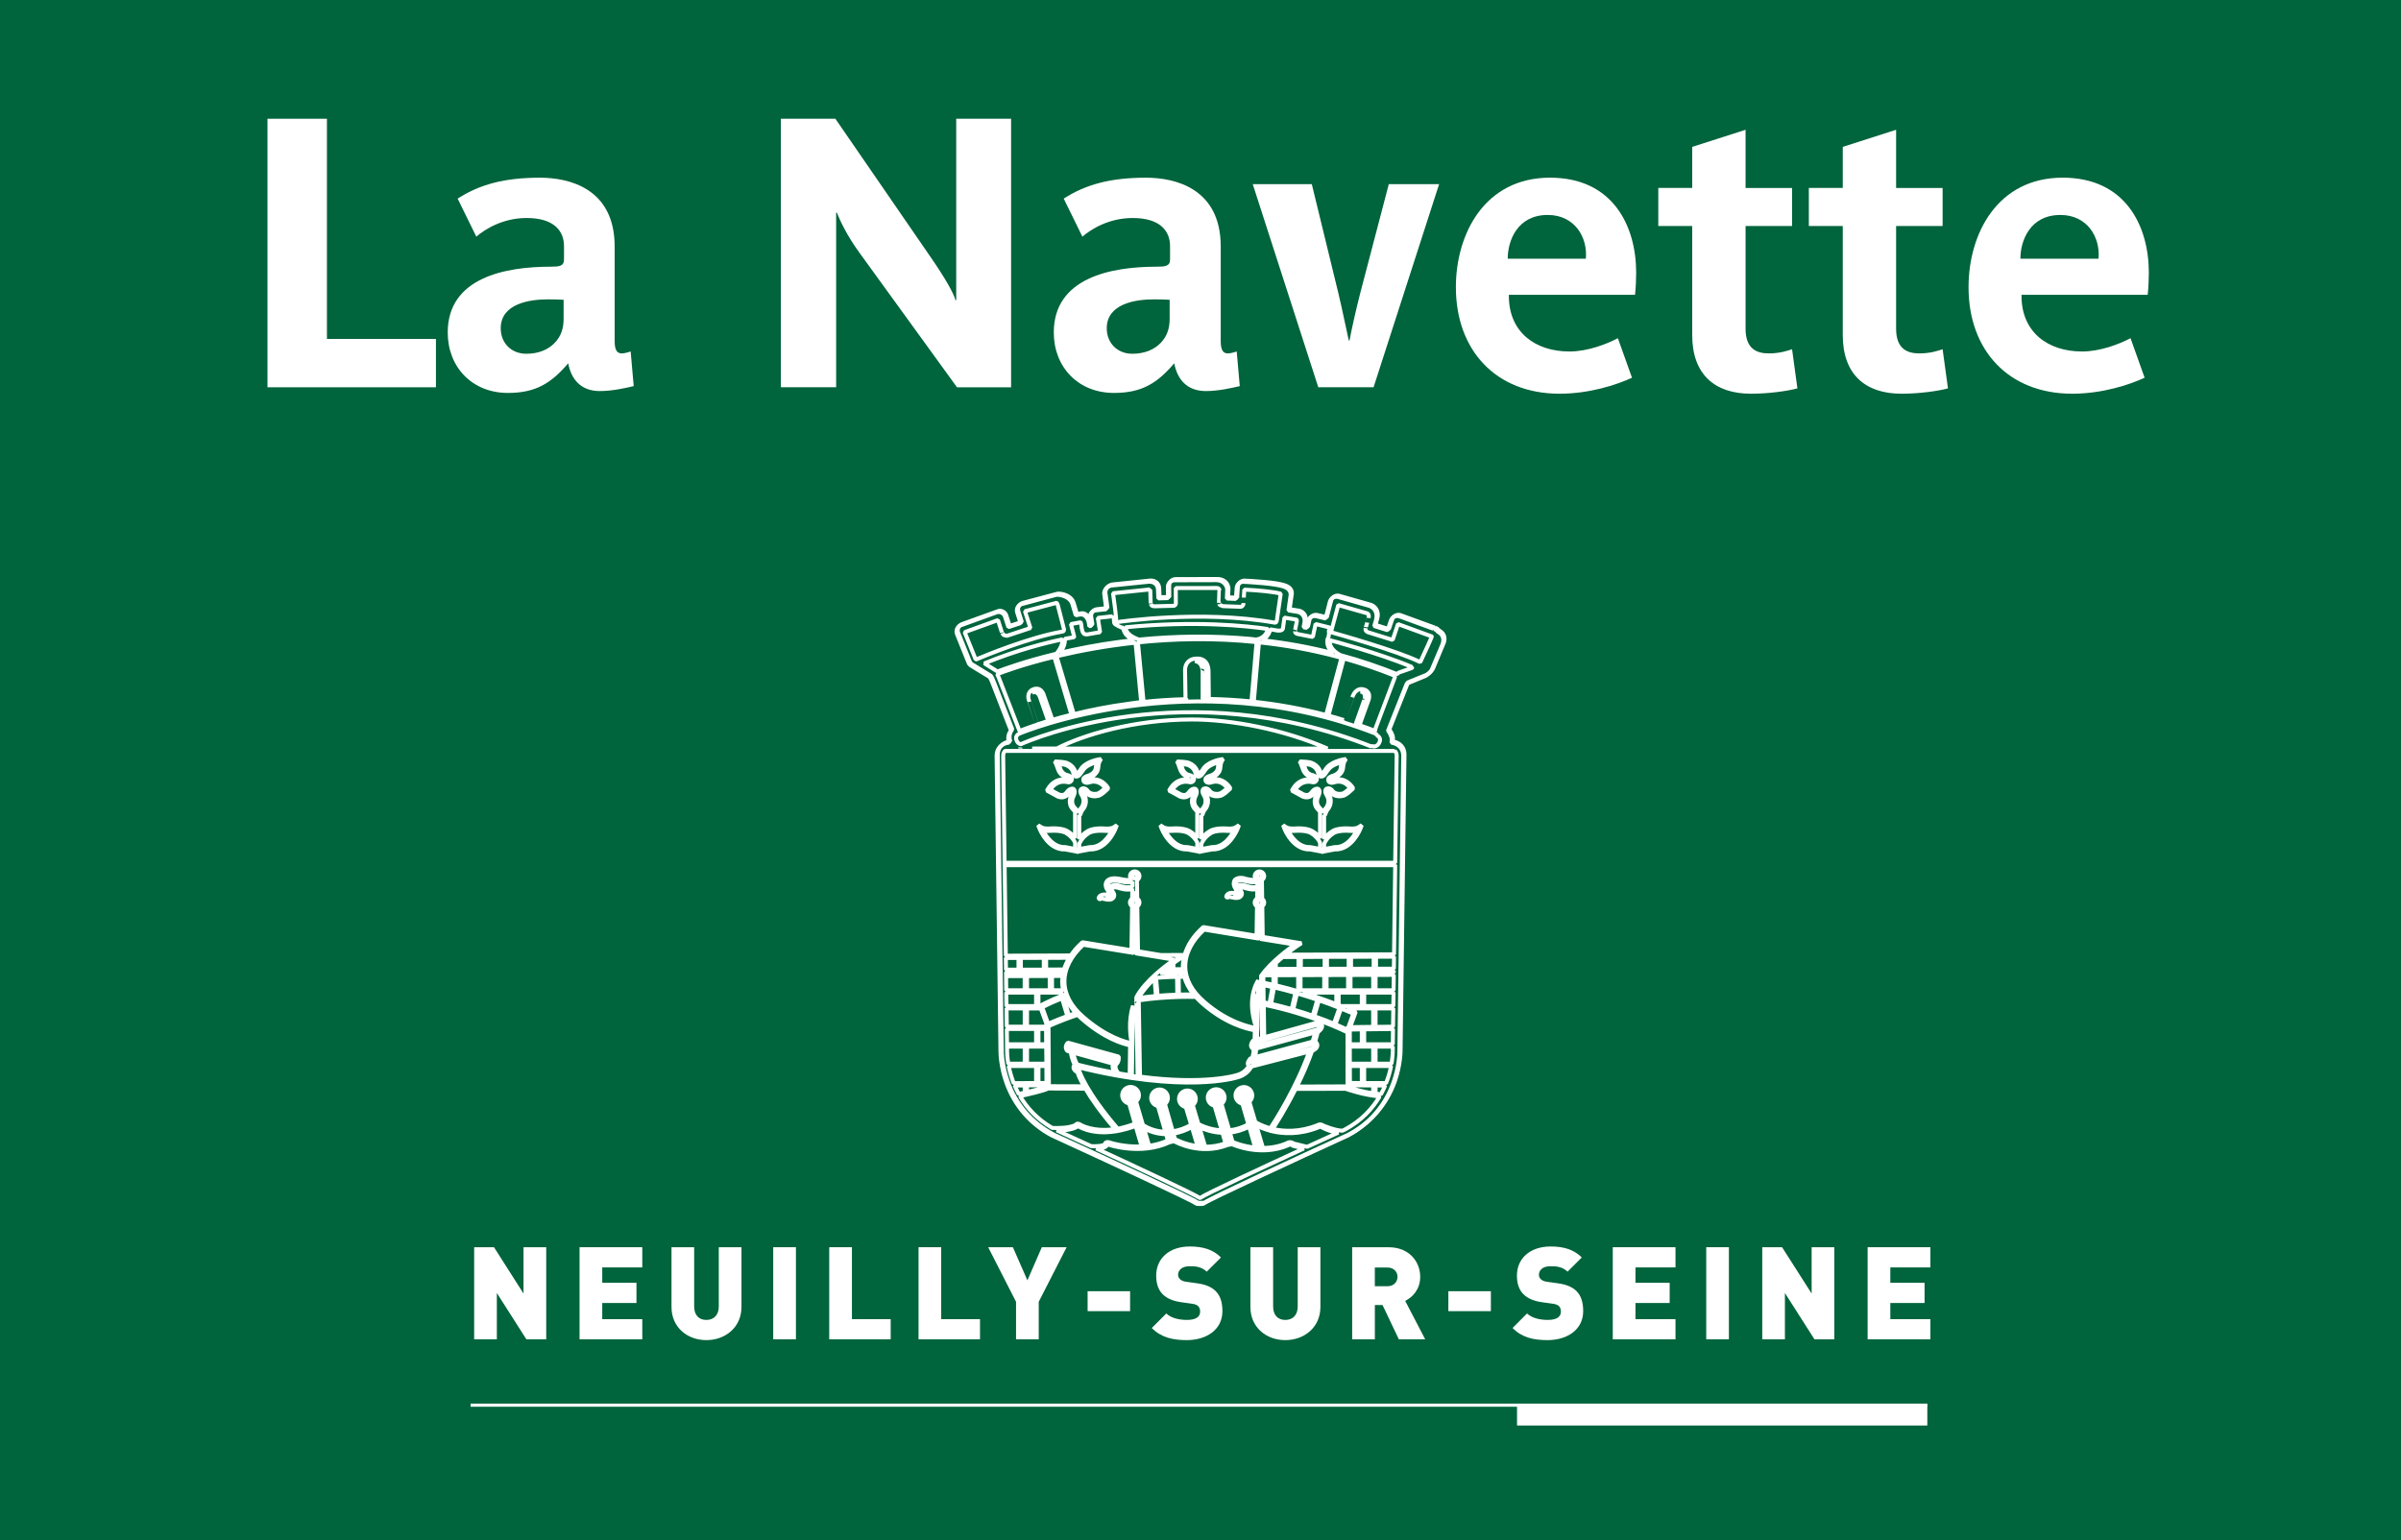 <?xml version="1.0" encoding="iso-8859-1"?>
<!-- Generator: Adobe Illustrator 14.0.0, SVG Export Plug-In . SVG Version: 6.00 Build 43363)  -->
<!DOCTYPE svg PUBLIC "-//W3C//DTD SVG 1.1//EN" "http://www.w3.org/Graphics/SVG/1.1/DTD/svg11.dtd">
<svg version="1.1" id="Calque_1" xmlns="http://www.w3.org/2000/svg" xmlns:xlink="http://www.w3.org/1999/xlink" x="0px" y="0px"
	 width="120px" height="77px" viewBox="0 0 120 77" style="enable-background:new 0 0 120 77;" xml:space="preserve">
<g>
	<rect style="fill:#00643C;" width="120" height="77"/>
	<g>
		<path style="fill:#FFFFFF;" d="M13.368,19.361V5.937h2.972v11.009h5.448v2.416H13.368z"/>
		<path style="fill:#FFFFFF;" d="M29.979,19.551c-0.953,0-1.429-0.59-1.581-1.388c-0.839,0.988-1.62,1.482-3.011,1.482
			c-1.79,0-3.01-1.293-3.01-3.022c0-2.758,2.896-3.29,5.144-3.29c0.419,0,0.667-0.02,0.667-0.361v-0.666
			c0-0.723-0.457-1.407-1.867-1.407c-1.181,0-2.076,0.552-2.515,0.933l-0.934-1.902c1.124-0.722,2.362-1.046,4.115-1.046
			c1.429,0,3.733,0.514,3.733,3.442v4.678c0,0.36,0.038,0.665,0.362,0.665c0.114,0,0.324-0.057,0.438-0.095l0.152,1.73
			C31.274,19.397,30.607,19.551,29.979,19.551z M28.169,14.987c-0.285-0.02-0.571-0.02-0.8-0.02c-0.934,0-2.343,0.229-2.343,1.445
			c0,0.742,0.533,1.274,1.276,1.274c0.591,0,1.086-0.19,1.429-0.552c0.305-0.323,0.438-0.704,0.438-1.198V14.987z"/>
		<path style="fill:#FFFFFF;" d="M47.829,19.361l-4.839-6.676c-0.686-0.931-1.048-1.749-1.162-2.053H41.79v8.729h-2.763V5.937h2.725
			l4.763,6.921c0.724,1.046,1.162,1.825,1.238,2.148h0.038V5.937h2.743v13.425H47.829z"/>
		<path style="fill:#FFFFFF;" d="M60.269,19.551c-0.953,0-1.429-0.59-1.582-1.388c-0.838,0.988-1.618,1.482-3.01,1.482
			c-1.79,0-3.01-1.293-3.01-3.022c0-2.758,2.896-3.29,5.144-3.29c0.419,0,0.667-0.02,0.667-0.361v-0.666
			c0-0.723-0.457-1.407-1.867-1.407c-1.181,0-2.076,0.552-2.514,0.933l-0.934-1.902c1.123-0.722,2.362-1.046,4.114-1.046
			c1.429,0,3.734,0.514,3.734,3.442v4.678c0,0.36,0.037,0.665,0.361,0.665c0.114,0,0.324-0.057,0.438-0.095l0.152,1.73
			C61.563,19.397,60.897,19.551,60.269,19.551z M58.459,14.987c-0.286-0.02-0.571-0.02-0.801-0.02c-0.934,0-2.343,0.229-2.343,1.445
			c0,0.742,0.533,1.274,1.276,1.274c0.59,0,1.086-0.19,1.429-0.552c0.305-0.323,0.438-0.704,0.438-1.198V14.987z"/>
		<path style="fill:#FFFFFF;" d="M68.65,19.361h-2.763L62.611,9.207h2.952l1.315,5.399c0.209,0.856,0.438,2.017,0.533,2.415h0.038
			c0.076-0.438,0.343-1.636,0.552-2.434l1.41-5.381h2.515L68.65,19.361z"/>
		<path style="fill:#FFFFFF;" d="M81.718,14.739h-6.306c0,0.02,0,0.038,0,0.058c0,1.807,1.315,2.776,3.029,2.776
			c0.914,0,1.886-0.38,2.419-0.666l0.706,1.978c-0.781,0.361-2.135,0.799-3.62,0.799c-3.181,0-5.182-2.168-5.182-5.324
			c0-2.681,1.448-5.477,4.705-5.477c3.144,0,4.306,2.416,4.306,4.754C81.775,13.961,81.756,14.397,81.718,14.739z M77.355,10.747
			c-1.523,0-2,1.292-2,2.187h3.905C79.355,11.869,78.708,10.747,77.355,10.747z"/>
		<path style="fill:#FFFFFF;" d="M87.51,19.684c-1.811,0-2.935-0.97-2.935-2.929v-5.456H82.88V9.396h1.695V7.343l2.667-0.855v2.909
			h2.324v1.902h-2.324v5.133c0,1.008,0.553,1.236,1.162,1.236c0.553,0,0.934-0.133,1.162-0.209l0.267,1.958
			C89.338,19.551,88.404,19.684,87.51,19.684z"/>
		<path style="fill:#FFFFFF;" d="M95.034,19.684c-1.811,0-2.934-0.97-2.934-2.929v-5.456h-1.696V9.396h1.696V7.343l2.666-0.855
			v2.909h2.324v1.902h-2.324v5.133c0,1.008,0.553,1.236,1.163,1.236c0.552,0,0.934-0.133,1.161-0.209l0.268,1.958
			C96.863,19.551,95.93,19.684,95.034,19.684z"/>
		<path style="fill:#FFFFFF;" d="M107.34,14.739h-6.306c0,0.02,0,0.038,0,0.058c0,1.807,1.314,2.776,3.029,2.776
			c0.914,0,1.886-0.38,2.419-0.666l0.705,1.978c-0.781,0.361-2.134,0.799-3.619,0.799c-3.182,0-5.182-2.168-5.182-5.324
			c0-2.681,1.447-5.477,4.705-5.477c3.144,0,4.306,2.416,4.306,4.754C107.397,13.961,107.378,14.397,107.34,14.739z M102.978,10.747
			c-1.524,0-2,1.292-2,2.187h3.905C104.978,11.869,104.33,10.747,102.978,10.747z"/>
	</g>
	<g>
		<g>
			<path style="fill:none;stroke:#FFFFFF;stroke-width:0.199;stroke-miterlimit:1;" d="M68.177,34.473l0.005,0.003l0,0
				L68.177,34.473z M72.041,31.724c-0.02-0.021-0.038-0.04-0.056-0.059l-0.138-0.098c-0.044-0.06-0.103-0.098-0.173-0.121
				c0.005,0.002,0.008,0.002,0.01,0.005l-1.738-0.636c-0.035-0.016-0.077-0.018-0.116-0.018c-0.047,0-0.097,0.01-0.142,0.033
				c-0.079,0.036-0.142,0.107-0.171,0.188l-0.162,0.489l-0.672-0.207l0.093-0.313c0,0,0.001-0.003,0.001-0.008
				c0.053-0.224,0-0.377-0.055-0.466c-0.101-0.159-0.243-0.211-0.303-0.229l-1.54-0.438c-0.028-0.009-0.06-0.01-0.089-0.01
				c-0.059,0-0.115,0.015-0.168,0.044c-0.074,0.041-0.13,0.116-0.156,0.2l-0.214,0.841l-0.472-0.114
				C65.756,30.8,65.73,30.8,65.707,30.8c-0.065,0-0.125,0.016-0.179,0.047c-0.076,0.049-0.131,0.125-0.148,0.213l-0.069,0.329
				c-0.055-0.007-0.108-0.021-0.159-0.028l0.038-0.203l0,0c0.043-0.204-0.02-0.339-0.078-0.411c-0.067-0.086-0.163-0.14-0.265-0.157
				l-0.451-0.073l0.108-0.758c0.009-0.07-0.004-0.14-0.038-0.202c-0.104-0.197-0.33-0.303-1.322-0.399
				c-0.498-0.047-0.974-0.07-0.994-0.07c0,0-0.01,0-0.017,0c-0.171,0-0.314,0.136-0.327,0.31l-0.039,0.545
				c-0.132-0.007-0.299-0.014-0.449-0.019l0.017-0.438c0.002-0.027-0.004-0.057-0.009-0.085c-0.058-0.239-0.267-0.396-0.533-0.396
				c-0.014,0-0.027,0-0.04,0L58.7,29.011c-0.089,0-0.173,0.037-0.233,0.102c-0.065,0.06-0.098,0.143-0.098,0.233l0.009,0.558
				l-0.484,0.013l-0.019-0.446v-0.001v-0.005c0,0,0,0,0,0.002c-0.005-0.221-0.184-0.384-0.421-0.384c-0.011,0-0.019,0-0.034,0
				l-1.823,0.187c-0.257,0.013-0.412,0.212-0.412,0.403c0,0.016,0.002,0.034,0.007,0.053c0.053,0.355,0.077,0.585,0.092,0.733
				l-0.517,0.056c-0.09,0.012-0.172,0.056-0.229,0.129c-0.056,0.071-0.078,0.163-0.063,0.251l0.062,0.396l-0.095,0.014
				c-0.006-0.038-0.014-0.083-0.016-0.122c0,0.003,0,0.005,0,0.008c-0.021-0.22-0.138-0.344-0.174-0.381
				c-0.062-0.059-0.143-0.091-0.226-0.091c-0.021,0-0.043,0-0.063,0.005l-0.198,0.037l-0.167-0.56
				c-0.003-0.008-0.008-0.015-0.008-0.021c-0.143-0.384-0.617-0.436-0.712-0.444c-0.013,0-0.018,0-0.03,0
				c-0.023,0-0.056,0.003-0.08,0.009l-1.702,0.456c-0.088,0.02-0.16,0.08-0.205,0.157c-0.044,0.082-0.051,0.174-0.024,0.26
				l0.171,0.533L50.4,31.353l-0.172-0.528c-0.03-0.087-0.09-0.156-0.172-0.195c-0.045-0.022-0.095-0.033-0.141-0.033
				c-0.043,0-0.078,0.006-0.116,0.021l-1.777,0.643c-0.086,0.03-0.154,0.094-0.189,0.179c-0.036,0.078-0.036,0.171-0.004,0.257
				l0.577,1.431c0.023,0.066,0.073,0.118,0.133,0.155l0.919,0.56c0.038,0.047,0.104,0.183,0.143,0.294c0,0.003,0,0.009,0.005,0.011
				l0.922,2.376c-0.035,0.047-0.071,0.104-0.098,0.165c-0.038,0.103-0.064,0.252,0,0.437c-0.373,0.038-0.621,0.299-0.621,0.652
				v0.006l0.193,14.768c0,0.072,0.002,0.749,0.3,1.584c0.414,1.148,1.198,2.058,2.273,2.633c0.006,0.003,0.011,0.008,0.021,0.008
				c2.606,1.196,6.865,3.171,7.172,3.383c0.035,0.029,0.081,0.034,0.127,0.034c0.011,0,0.025-0.003,0.039-0.003
				s0.025,0.003,0.036,0.003c0.012,0,0.026-0.003,0.037-0.003c0.014,0,0.025,0.003,0.039,0.003c0.047,0,0.092-0.005,0.127-0.034l0,0
				c0.312-0.216,4.567-2.187,7.175-3.383c0.008,0,0.012-0.005,0.019-0.008c1.075-0.575,1.859-1.484,2.271-2.633
				c0.301-0.835,0.302-1.512,0.302-1.584l0.193-14.768v-0.006c0-0.347-0.235-0.599-0.591-0.65c0.029-0.137,0.013-0.218,0.005-0.253
				c-0.003-0.018-0.008-0.034-0.016-0.05c-0.027-0.08-0.077-0.197-0.158-0.296c0.007-0.025,0.02-0.052,0.037-0.086
				c0.002-0.005,0.005-0.013,0.005-0.018l0.897-2.254c0.009-0.004,0.022-0.011,0.041-0.016c0.015-0.003,0.021-0.008,0.036-0.01
				l0.81-0.333c0.011-0.004,0.021-0.009,0.03-0.012c0.049-0.024,0.299-0.167,0.375-0.429l0.469-1.104
				C72.145,32.11,72.175,31.889,72.041,31.724z M64.122,31.404l0.074-0.525c0.022,0.001,0.038,0.007,0.06,0.01l0.536,0.089
				c0.014,0.002,0.029,0.035,0.019,0.105l-0.083,0.398c0.003-0.007,0.006,0.141,0.006,0.141l0.08,0.067
				c0.005,0,0.739,0.145,0.739,0.145l0.061,0.011c0,0,0.114-0.548,0.138-0.648c0.082,0.023,0.529,0.133,0.708,0.177l-0.042,0.152
				c-0.012,0.029-0.009,0.078,0.012,0.122l-0.043,0.257l-0.022-0.008c-0.102,0.334,0.077,0.592,0.279,0.762
				c-1.161-0.299-2.357-0.517-3.574-0.653c0.154-0.077,0.357-0.236,0.413-0.544c0.247,0.042,0.381,0.064,0.381,0.064
				C64.133,31.547,64.122,31.404,64.122,31.404z M67.997,34.574c0.045-0.003,0.094-0.003,0.147,0.013h0.002h0.004
				c0.003,0.005,0.096,0.023,0.138,0.116c0.045,0.082,0.029,0.21-0.039,0.363c-0.003,0.002-0.349,0.96-0.414,1.149
				c-0.022-0.009-0.048-0.02-0.074-0.027l0.421-1.182C68.182,35.007,68.34,34.634,67.997,34.574z M68.773,36.686
				c0.02,0.04,0.044,0.076,0.089,0.108c0,0,0.206,0.121,0.059,0.362c0,0-0.121,0.241-0.373,0.135l-0.02,0.026
				c-9.285-3.663-16.999-0.338-17.506-0.112c-0.016-0.002-0.034-0.002-0.048-0.011c-0.064-0.019-0.117-0.072-0.155-0.154
				c-0.039-0.078-0.047-0.148-0.026-0.214c0.039-0.101,0.148-0.146,0.148-0.146C51.029,36.64,59.55,33.065,68.773,36.686z
				 M66.346,37.423H51.584l1.237-0.002c1.337-0.691,3.861-1.447,6.739-1.45C61.594,35.971,64.157,36.469,66.346,37.423z
				 M50.995,37.366l-0.004,0.057l0,0L50.995,37.366z M59.721,33.051c0.023,0,0.045-0.004,0.07-0.004h0.004h0.008
				c0,0,0.188-0.027,0.326,0.087c0.099,0.084,0.149,0.222,0.155,0.411c0,0,0.01,1.183,0.013,1.398c-0.065,0-0.127,0-0.191,0v-1.382
				C60.105,33.562,60.118,33.103,59.721,33.051z M60.201,33.041c-0.174-0.146-0.398-0.115-0.415-0.115
				c-0.166,0.005-0.299,0.055-0.396,0.153c-0.164,0.161-0.164,0.4-0.162,0.411l0.023,1.453h0.05v0.01
				c-0.768,0.021-1.488,0.066-2.146,0.14l-0.283-2.975c1.774-0.186,3.787-0.237,5.93-0.016l-0.256,2.966
				c-0.734-0.071-1.445-0.113-2.129-0.124l-0.016-1.399C60.396,33.319,60.329,33.149,60.201,33.041z M62.502,31.942
				c-1.841-0.167-3.734-0.154-5.644,0.04l0,0l-0.001-0.037l-0.037-0.013c-0.008-0.002-0.563-0.187-0.563-0.572
				c3.495-0.342,6.076-0.067,7.106,0.086c-0.079,0.411-0.461,0.502-0.497,0.511h-0.048v0.022
				C62.713,31.967,62.607,31.951,62.502,31.942z M57.036,35.101c-0.202,0.022-0.396,0.047-0.585,0.077
				c-1.051,0.137-1.992,0.33-2.783,0.527l-0.853-2.865c0.011-0.011,0.027-0.025,0.045-0.042c1.075-0.256,2.399-0.508,3.893-0.668
				L57.036,35.101z M62.663,35.084l0.259-2.97c1.302,0.135,2.652,0.374,4.024,0.747c0.038,0.018,0.07,0.036,0.095,0.045
				l-0.763,2.841C65.03,35.417,63.818,35.207,62.663,35.084z M57.46,29.47L57.46,29.47c0,0.004,0.029,0.009,0.029,0.009v0.005
				c0,0.064,0.02,0.685,0.02,0.685c0-0.011,0.034,0.082,0.034,0.082c0.032,0.043,0.094,0.06,0.176,0.06l0.954-0.025
				c0.032-0.005,0.108-0.036,0.095-0.185c0,0-0.002-0.528-0.005-0.701c0.112,0,2.005-0.003,2.005-0.003
				c0.018-0.002,0.153-0.013,0.177,0.09c-0.003,0.003-0.023,0.651-0.023,0.651c0-0.006,0.033,0.103,0.033,0.103l0.161,0.063
				l0.899,0.034c0.06-0.011,0.133-0.061,0.133-0.188c0,0.005,0.031-0.5,0.04-0.671c0.74,0.033,1.535,0.116,1.822,0.204l-0.196,1.344
				c-0.021,0.127-0.112,0.101-0.112,0.101c-3.697-0.65-7.816-0.032-7.816-0.032c-0.078,0.017-0.102-0.068-0.102-0.068
				c0.02-0.078-0.118-1.11-0.156-1.369C55.717,29.649,57.46,29.47,57.46,29.47z M53.586,31.874c0.082,0,0.101-0.042,0.101-0.042
				l-0.163-0.631c0.104-0.021,0.422-0.08,0.477-0.09c0.016,0.019,0.031,0.053,0.037,0.114c0.028,0.246,0.064,0.388,0.109,0.424
				c0.021,0.032,0.063,0.079,0.194,0.068c0.007,0,0.641-0.112,0.641-0.112s-0.096-0.608-0.113-0.712
				c0.105-0.01,0.759-0.086,0.759-0.086c0.009-0.002,0.02-0.008,0.024-0.016c0.022,0.211,0.037,0.361,0.037,0.361
				c0.013,0.074,0.379,0.229,0.379,0.229c0.025-0.005,0.051-0.007,0.075-0.01c0.003,0.351,0.355,0.555,0.538,0.632
				c-0.227,0.024-0.445,0.05-0.671,0.078c-1.132,0.147-2.15,0.352-3.023,0.553c0.121-0.172,0.256-0.426,0.233-0.697
				C53.455,31.894,53.586,31.874,53.586,31.874z M48.76,32.961c-0.014-0.035-0.504-1.252-0.548-1.357
				c0.108-0.036,1.561-0.564,1.666-0.601c0.031,0.095,0.196,0.613,0.196,0.613c-0.001-0.013,0.076,0.127,0.076,0.127l0.173,0.045
				c0.014-0.005,1.12-0.371,1.12-0.371l0.056-0.018c0,0-0.24-0.739-0.272-0.841c0.101-0.028,1.316-0.353,1.587-0.422
				c0.034,0.048,0.056,0.126,0.056,0.126l0.308,1.198c0.012,0.119-0.088,0.117-0.088,0.117c-1.657,0.287-3.898,1.22-4.31,1.394
				C48.772,32.97,48.765,32.961,48.76,32.961z M49.199,33.164c1.693-0.692,3.173-1.05,3.903-1.199
				c0.013,0.297-0.183,0.573-0.302,0.717c-1.568,0.377-2.62,0.765-2.947,0.89L49.199,33.164z M49.968,34.004
				c-0.008-0.023-0.059-0.169-0.132-0.298c0.221-0.088,1.25-0.482,2.854-0.868l0.002,0.002l0.858,2.891
				c-0.346,0.086-0.665,0.171-0.95,0.257l-0.408-1.167c-0.048-0.179-0.129-0.303-0.243-0.36c-0.143-0.068-0.28-0.011-0.283-0.008
				c-0.112,0.036-0.192,0.103-0.238,0.205c-0.084,0.184,0.013,0.404,0.016,0.411c0-0.002,0.386,1.147,0.386,1.147l0.039-0.01v0.007
				l0.522-0.172l-0.415-1.188c0,0-0.1-0.348-0.388-0.22c0.028-0.029,0.067-0.054,0.121-0.07c0.004-0.004,0.098-0.042,0.188,0.006
				c0.084,0.039,0.144,0.134,0.18,0.284c0.005,0.006,0.348,0.979,0.41,1.17c-0.831,0.246-1.363,0.453-1.532,0.523L49.968,34.004z
				 M50.271,47.893h0.632v0.584l-0.625,0.001L50.271,47.893z M50.281,48.597l2.861-0.01c-0.038,0.161-0.057,0.324-0.057,0.487
				c0,0.147,0.017,0.29,0.05,0.433h-0.555v-0.713h0.523c0.007-0.041,0.014-0.081,0.021-0.119l-2.834,0.01v0.117l0.922-0.003v0.708
				h-0.922L50.281,48.597z M51.022,48.477v-0.584l1.146-0.005v0.589H51.022z M53.417,47.93c-0.104,0.175-0.186,0.358-0.24,0.537
				l-0.892,0.006v-0.585l1.132-0.003V47.93C53.417,47.931,53.417,47.931,53.417,47.93z M59.137,48.571
				c0.003,0.028,0.012,0.054,0.018,0.082l-1.152,0.004c0.032-0.027,0.068-0.056,0.102-0.083L59.137,48.571z M58.245,48.457
				c0.102-0.083,0.199-0.152,0.282-0.215v0.213L58.245,48.457z M58.854,47.885l-0.122-0.02h0.441l0,0
				c-0.033,0.152-0.055,0.302-0.055,0.454c0,0.048,0.007,0.094,0.008,0.141v-0.005h-0.479v-0.302c0.137-0.098,0.229-0.16,0.229-0.16
				l0.132-0.084L58.854,47.885z M62.85,46.799l0.065,0.01l0.027-1.451h0.001l0.003-0.111c-0.066-0.004-0.12-0.055-0.12-0.123
				c0-0.066,0.055-0.122,0.124-0.122l0,0l0.004-0.111l0,0l0.004-0.356v0.01v-0.005l-0.009-0.558l0.018-0.02l-0.009,0.577
				l0.007,0.466c0.063,0.011,0.107,0.059,0.107,0.119c0,0.063-0.044,0.109-0.103,0.119l0.028,1.7l1.727,0.281
				c-0.321,0.223-1.189,0.854-1.696,1.563l0.05,3.104l-0.246,0.074v-0.021l-0.009,0.003l0.009-0.423c0.002,0,0.002,0,0.008,0
				l0.005-0.353c-0.002-0.006-0.005-0.013-0.005-0.018l0.016-0.984c0,0,0.002,0,0.009,0l0.008-0.535l-0.006,0.033l0.006-0.382
				c-0.001,0.008-0.008,0.015-0.012,0.024c0.006-0.011,0.012-0.024,0.016-0.032l0.005-0.266c-0.049,0.085-0.095,0.168-0.13,0.253
				c-0.37,0.888-0.07,1.84,0.044,2.137c-0.324-0.051-1.438-0.281-2.626-1.327c-0.616-0.537-0.927-1.13-0.931-1.756
				c-0.003-0.638,0.331-1.289,0.94-1.843l2.738,0.451l0.003-0.119L62.85,46.799z M61.812,44.303c-0.062-0.112-0.026-0.2-0.011-0.231
				c0.161-0.133,0.438-0.018,0.44-0.018h0.008l0.001,0.002c0.304,0.068,0.488,0.064,0.598,0.039l-0.005,0.236
				c-0.197,0.069-0.515-0.016-0.641-0.067h-0.005H62.19C61.991,44.219,61.871,44.232,61.812,44.303z M61.906,44.576
				c0.024,0.034,0.047,0.073,0.046,0.107c-0.002,0.01-0.008,0.041-0.06,0.075l-0.002,0.002H61.89c0,0-0.068,0.04-0.239-0.002
				c0.085,0,0.193-0.031,0.239-0.117C61.899,44.619,61.906,44.595,61.906,44.576z M62.829,43.805c0-0.064,0.052-0.116,0.114-0.116
				c0.064,0,0.119,0.052,0.119,0.116s-0.052,0.116-0.119,0.116C62.88,43.921,62.829,43.869,62.829,43.805z M64.107,47.846h0.789
				v0.591l-1.13,0.005v-0.294C63.885,48.04,63.995,47.939,64.107,47.846z M63.65,48.258v0.184h-0.183
				C63.527,48.377,63.59,48.317,63.65,48.258z M64.901,49.543v0.021c-0.382-0.111-0.76-0.214-1.138-0.304v-0.503l1.118-0.005v0.79
				H64.901z M68.061,49.626v0.671h-0.99v0.014c-0.055-0.024-0.109-0.042-0.166-0.063v-0.622H68.061z M67.498,49.507v-0.763
				l1.131-0.002v0.765H67.498z M68.061,54.147l-0.592-0.003l-0.005-0.848h0.597V54.147z M68.629,54.265v0.396
				c-0.477-0.069-0.921-0.203-1.16-0.274v-0.125L68.629,54.265z M67.464,53.177l-0.002-0.852h1.167v0.852H67.464z M68.061,52.208
				h-0.599v-0.661l0,0v-0.074l0.599-0.01V52.208z M65.579,52.537l0.02-0.007h0.004l0.004-0.004c0.022-0.008,0.209-0.093,0.232-0.24
				c0.011-0.078-0.026-0.149-0.106-0.218c0.049-0.163,0.093-0.326,0.135-0.485l0.017-0.005h0.01l0.007-0.006
				c0.019-0.017,0.188-0.14,0.177-0.285c-0.009-0.073-0.058-0.133-0.15-0.182l-0.022-0.009l-0.021,0.009l-2.7,0.755l-0.024-1.631
				c2.362,0.486,3.95,1.269,4.185,1.387l0.001,0.616v2.108c-0.036-0.014-0.057-0.018-0.057-0.018l-0.013-0.008h-0.008l-2.454,0.008
				C65.086,53.774,65.358,53.165,65.579,52.537z M65.563,52.418l-3.044,0.788c-0.01-0.002-0.018-0.01-0.027-0.016
				c0,0,0-0.025-0.006-0.014c-0.004-0.041,0.039-0.113,0.08-0.16l3.108-0.843c0.032,0.034,0.05,0.065,0.048,0.093
				C65.709,52.34,65.603,52.399,65.563,52.418z M62.738,50.146l-0.008,0.51c-0.025-0.158-0.033-0.335-0.029-0.515
				C62.713,50.142,62.726,50.145,62.738,50.146z M62.701,50.021c0.007-0.11,0.023-0.224,0.045-0.339l-0.006,0.349
				C62.728,50.026,62.715,50.022,62.701,50.021z M62.809,51.05c-0.03-0.115-0.058-0.25-0.078-0.394
				C62.751,50.8,62.78,50.932,62.809,51.05z M65.888,51.223c0.04,0.023,0.068,0.05,0.069,0.075c0.004,0.06-0.073,0.141-0.118,0.172
				l-3.153,0.855c-0.025-0.015-0.032-0.031-0.038-0.044c-0.013-0.052,0.036-0.128,0.063-0.167L65.888,51.223z M63.146,49.251
				c0.147,0.033,0.299,0.06,0.449,0.096l-0.146,0.823c-0.094-0.019-0.194-0.038-0.293-0.061L63.146,49.251z M65.688,50.805
				l0.231-0.794c0.338,0.113,0.681,0.242,1.026,0.378l-0.278,0.79C66.401,51.067,66.073,50.94,65.688,50.805z M67.344,51.352v0.063
				v0.07c-0.108-0.054-0.313-0.153-0.6-0.274l0.279-0.79c0.204,0.082,0.406,0.165,0.615,0.253l-0.247,0.678H67.344z M67.479,51.352
				l0.276-0.753l-0.045-0.019l0.003-0.002c-0.129-0.058-0.26-0.107-0.392-0.161h1.307v0.921L67.479,51.352z M67.376,49.507h-1.074
				v-0.759l1.074-0.004V49.507z M66.787,49.626v0.575c-0.364-0.14-0.728-0.27-1.089-0.391v-0.185H66.787z M66.183,49.507H65v-0.754
				l1.183-0.005V49.507z M65.579,49.626v0.147c-0.151-0.051-0.307-0.101-0.459-0.147H65.579z M65.839,49.983l-0.231,0.797
				c-0.293-0.103-0.617-0.207-0.975-0.31l0.191-0.806C65.159,49.76,65.499,49.866,65.839,49.983z M64.745,49.642l-0.192,0.807
				c-0.318-0.091-0.661-0.18-1.025-0.263l0.148-0.821C64.026,49.441,64.384,49.541,64.745,49.642z M63.644,49.235
				c-0.168-0.039-0.334-0.073-0.5-0.107l-0.002-0.29c0.015-0.025,0.032-0.052,0.054-0.08h0.448V49.235z M59.662,49.723
				c-0.239-0.004-0.48-0.006-0.728,0c-0.004,0-0.008,0-0.012,0l-0.015-0.89c0.093,0,0.188,0,0.28,0.003
				C59.276,49.144,59.433,49.44,59.662,49.723z M58.828,48.833l0.013,0.895c-0.331,0.007-0.658,0.03-0.983,0.057l-0.079-0.899
				C58.119,48.861,58.464,48.843,58.828,48.833z M58.938,49.842c0.28-0.006,0.555-0.006,0.829,0l-0.004-0.006
				c0.1,0.111,0.204,0.22,0.326,0.327c1.154,1.018,2.221,1.279,2.625,1.345l-0.01,0.488l-0.045,0.01l-0.015,0.008l-0.015,0.013
				c-0.016,0.017-0.129,0.152-0.098,0.282c0.008,0.039,0.034,0.097,0.12,0.138l0.018,0.008l0.022-0.006l3.039-0.832
				c-0.036,0.154-0.081,0.304-0.13,0.457l-2.875,0.779c0.034-0.154,0.053-0.311,0.059-0.43l-0.115,0.031h-0.005
				c-0.006,0.122-0.035,0.277-0.074,0.436l-0.072,0.019l-0.018,0.002l-0.013,0.013c-0.022,0.032-0.154,0.173-0.116,0.297
				c0.007,0.021,0.024,0.047,0.053,0.066c-0.131,0.217-0.332,0.399-0.646,0.472c-0.022,0.008-1.592,0.49-4.802,0.067l-0.062-3.814
				C57.583,49.917,58.259,49.859,58.938,49.842z M56.913,49.896v-0.01c0.185-0.334,0.479-0.667,0.787-0.959l0.073,0.866
				C57.484,49.82,57.201,49.854,56.913,49.896z M61.812,53.872c0.365-0.085,0.593-0.3,0.74-0.552l2.885-0.747
				c-0.663,1.856-1.771,3.569-1.948,3.834c-0.021-0.001-0.039-0.01-0.062-0.016c-0.01-0.002-0.014-0.002-0.021-0.006
				c-0.371-0.113-0.604-0.251-0.666-0.29l-0.301-1.016c0.09-0.073,0.147-0.186,0.147-0.313c0-0.231-0.188-0.42-0.417-0.42
				c-0.232,0-0.42,0.188-0.42,0.42c0,0.203,0.146,0.375,0.344,0.411l0.299,1.032l-0.002,0.003c-0.299,0.161-0.621,0.266-0.955,0.296
				l-0.494-1.688c-0.034-0.139-0.156-0.168-0.213-0.163H60.72h-0.002c-0.127,0.031-0.143,0.158-0.13,0.227v0.002v0.006l0.01,0.03
				l0.063,0.223c-0.103-0.047-0.177-0.147-0.177-0.27c0-0.165,0.136-0.304,0.301-0.304c0.164,0,0.296,0.139,0.296,0.304
				c0,0.068-0.025,0.127-0.064,0.178l0.039,0.134c0.091-0.075,0.148-0.187,0.148-0.312c0-0.233-0.192-0.419-0.419-0.419
				c-0.231,0-0.421,0.186-0.421,0.419c0,0.202,0.146,0.369,0.338,0.405l0.361,1.234c-0.548-0.029-0.979-0.219-1.169-0.317
				l-0.389-1.306c-0.037-0.141-0.158-0.17-0.218-0.164h-0.003h-0.004c-0.129,0.028-0.142,0.158-0.129,0.227l0,0v0.004l0.073,0.252
				c-0.104-0.047-0.179-0.152-0.179-0.271c0-0.167,0.135-0.299,0.301-0.299c0.165,0,0.299,0.132,0.299,0.299
				c0,0.068-0.026,0.125-0.068,0.178l0.042,0.136c0.088-0.076,0.146-0.188,0.146-0.313c0-0.231-0.188-0.421-0.418-0.421
				c-0.232,0-0.421,0.189-0.421,0.421c0,0.201,0.148,0.37,0.34,0.409l0.268,0.884c-0.3,0.175-0.607,0.28-0.922,0.327l-0.496-1.735
				c-0.044-0.142-0.163-0.166-0.221-0.163l-0.005,0.002c-0.121,0.026-0.146,0.149-0.133,0.222v0.002l0.002,0.006l0.01,0.036
				l0.065,0.232c-0.106-0.049-0.184-0.153-0.184-0.276c0-0.163,0.135-0.3,0.302-0.3c0.166,0,0.3,0.137,0.3,0.3
				c0,0.07-0.027,0.131-0.066,0.18l0.039,0.136c0.089-0.077,0.146-0.192,0.146-0.315c0-0.229-0.188-0.419-0.418-0.419
				c-0.23,0-0.418,0.19-0.418,0.419c0,0.203,0.145,0.372,0.34,0.412l0.368,1.285c-0.552-0.015-0.948-0.228-1.12-0.339l-0.345-1.174
				c0.089-0.077,0.146-0.185,0.146-0.313c0-0.231-0.187-0.417-0.417-0.417c-0.234,0-0.421,0.186-0.421,0.417
				c0,0.204,0.148,0.375,0.343,0.411l-0.039-0.134c-0.109-0.044-0.187-0.149-0.187-0.277c0-0.164,0.136-0.299,0.304-0.299
				c0.162,0,0.297,0.135,0.297,0.299c0,0.07-0.026,0.13-0.064,0.183l-0.07-0.233c-0.03-0.104-0.103-0.148-0.162-0.159
				c-0.02-0.006-0.038-0.006-0.054-0.006l-0.003,0.004h-0.004c-0.12,0.027-0.145,0.15-0.131,0.223
				c0.003,0.005,0.332,1.153,0.407,1.412c-0.138,0.053-0.272,0.096-0.404,0.136c-0.014,0.005-0.031,0.011-0.047,0.011
				c-0.13,0.039-0.256,0.072-0.38,0.096H55.86c-1.562-1.81-1.901-2.838-1.904-2.849l-0.003-0.019l-0.018-0.014
				c0,0-0.093-0.072-0.092-0.067c-0.049-0.044-0.076-0.088-0.07-0.111c0-0.012,0.011-0.025,0.021-0.03
				C59.188,54.694,61.785,53.881,61.812,53.872z M59.267,54.928c-0.001-0.013-0.008-0.067,0.037-0.083
				c0.02,0,0.067,0.007,0.086,0.077l0.398,1.333v0.005c0.139,0.448,0.265,0.881,0.317,1.054l-0.127-0.009L59.267,54.928z
				 M59.854,57.301c-0.629-0.083-1.064-0.32-1.072-0.324l-0.006-0.004l-0.002-0.002c-0.015-0.004-0.029-0.009-0.044-0.013
				l-0.083-0.283c0.312-0.051,0.62-0.16,0.923-0.327L59.854,57.301z M59.941,56.354c0.234,0.107,0.651,0.264,1.156,0.281l0.15,0.523
				c-0.354,0.128-0.701,0.174-1.013,0.171L59.941,56.354z M61.19,56.54h0.006l-0.023-0.072l-0.468-1.607
				c-0.003-0.005-0.006-0.023,0-0.04c0-0.007,0.005-0.009,0.008-0.016c0.002-0.004,0.002-0.007,0.002-0.007
				c0.005-0.013,0.015-0.017,0.026-0.022c0.021,0,0.07,0.006,0.089,0.074c0,0.002,0.479,1.648,0.479,1.648l0.012,0.042l0,0
				c0.069,0.239,0.127,0.437,0.156,0.539c-0.047,0.002-0.087,0.012-0.121,0.027L61.19,56.54z M61.468,56.624
				c0.148-0.017,0.29-0.043,0.432-0.084l0,0h0.007c0.179-0.055,0.354-0.125,0.523-0.215l0.303,1.048
				c-0.644-0.063-1.106-0.274-1.113-0.276h-0.003l-0.008-0.002c0,0,0,0-0.005-0.004L61.468,56.624z M62.536,56.266v-0.004
				l-0.017-0.044l-0.426-1.462c-0.002-0.013-0.009-0.073,0.037-0.083c0.019,0,0.066,0.005,0.088,0.076c0,0,0.647,2.188,0.777,2.624
				l-0.139-0.001L62.536,56.266z M61.977,54.78L61.977,54.78l0.001,0.005l0.094,0.318l-0.019-0.063
				c-0.108-0.04-0.185-0.148-0.185-0.273c0-0.163,0.133-0.302,0.302-0.302c0.163,0,0.298,0.139,0.298,0.302
				c0,0.07-0.028,0.132-0.069,0.184l-0.065-0.236c-0.041-0.143-0.162-0.165-0.221-0.16C61.985,54.58,61.965,54.705,61.977,54.78z
				 M57.174,56.407c0.222,0.128,0.604,0.29,1.104,0.296l0.091,0.311c-0.311,0.145-0.629,0.226-0.938,0.268L57.174,56.407z
				 M57.308,57.282l-0.131,0.017l-0.743-2.556c-0.004-0.016-0.008-0.07,0.036-0.083l0,0l0,0c0.005,0,0.011,0,0.016,0.002
				c0.005,0.003,0.011,0.003,0.011,0.003c0.011,0.003,0.012,0.005,0.013,0.008c0.009,0,0.015,0.009,0.021,0.016
				c0.001,0.003,0.005,0.003,0.005,0.003c0.009,0.014,0.021,0.029,0.021,0.045c0.002,0.002,0.459,1.558,0.459,1.558l0.007,0.021
				h0.001C57.15,56.743,57.264,57.131,57.308,57.282z M57.875,54.862c0-0.002,0-0.011,0-0.018V54.84c0-0.008,0-0.01,0-0.02
				c0-0.007,0.003-0.007,0.006-0.013c0.005-0.005,0.005-0.01,0.007-0.01c0.006-0.011,0.013-0.017,0.022-0.017
				c0.021,0,0.069,0.004,0.089,0.075l0.601,2.086c-0.048,0.001-0.09,0.007-0.122,0.02L57.875,54.862z M55.643,53.183
				c-0.029,0.053-0.097,0.215,0.088,0.449c-0.588-0.108-1.222-0.242-1.896-0.412c-0.133-0.259-0.183-0.493-0.196-0.595
				L55.643,53.183z M53.406,52.434c-0.015-0.032-0.036-0.099,0.015-0.173l2.374,0.655c0,0.043-0.012,0.111-0.059,0.169
				L53.406,52.434z M56.46,53.753c-0.179-0.027-0.362-0.057-0.549-0.09c-0.091-0.089-0.198-0.245-0.143-0.446l0.006,0.006
				l0.028-0.026c0.132-0.125,0.112-0.324,0.112-0.333l-0.006-0.038l-0.037-0.011l-2.455-0.676l-0.038-0.011l-0.025,0.025
				c-0.132,0.141-0.079,0.301-0.032,0.365l0.011,0.019l0.021,0.005l0.163,0.048c0.008,0.066,0.04,0.333,0.202,0.651
				c-0.031,0.021-0.056,0.052-0.065,0.101c-0.01,0.071,0.028,0.142,0.115,0.22c0.004,0,0.06,0.044,0.082,0.062
				c0.024,0.068,0.11,0.297,0.328,0.686l-1.754-0.005l-0.021-3.001c0.477-0.212,0.966-0.401,1.457-0.566
				c0.062,0.061,0.124,0.125,0.195,0.187c1.135,0.993,2.064,1.265,2.426,1.338L56.46,53.753z M52.289,52.325l0.008,0.852H51.33
				v-0.852H52.289z M51.901,52.208v-0.766h0.381l0.004,0.766H51.901z M51.901,53.297h0.396l0.004,0.848h-0.399V53.297z
				 M52.302,54.261v0.068c-0.088,0.052-0.506,0.161-0.972,0.271v-0.336L52.302,54.261z M52.282,51.226v0.039v0.063H51.33v-0.91
				h0.689l0.29,0.797L52.282,51.226z M51.901,49.626h1.154v0.163c-0.572,0.227-0.938,0.421-1.071,0.497l0.009,0.011h-0.092V49.626z
				 M51.33,49.507v-0.708l1.134-0.005v0.713H51.33z M52.09,50.362c0.124-0.069,0.46-0.241,0.99-0.448l0.265,0.882
				c-0.323,0.119-0.64,0.246-0.959,0.385L52.09,50.362z M53.422,50.767l-0.264-0.881c0.027-0.011,0.059-0.023,0.089-0.034
				c0.113,0.272,0.292,0.537,0.526,0.792C53.656,50.685,53.541,50.722,53.422,50.767z M53.177,49.743V49.65
				c0.006,0.03,0.019,0.056,0.025,0.084C53.195,49.734,53.183,49.74,53.177,49.743z M50.292,49.626h1.49v0.671h-1.48L50.292,49.626z
				 M50.307,50.417h0.907v0.91h-0.896L50.307,50.417z M50.334,52.561c0-0.007,0-0.009,0-0.009l-0.013-1.109h1.461v0.766h-1.445
				v0.117h0.877v0.852h-0.82C50.337,52.846,50.334,52.612,50.334,52.561z M50.414,53.297h1.368v0.851l-1.119,0.002
				C50.542,53.836,50.462,53.545,50.414,53.297z M50.716,54.27h0.498v0.358c-0.099,0.024-0.197,0.045-0.296,0.066
				C50.84,54.549,50.774,54.409,50.716,54.27z M52.589,56.39c-0.764-0.443-1.273-1.017-1.609-1.589
				c0.339-0.073,1.219-0.271,1.399-0.382l1.871,0.009c0.277,0.477,0.739,1.155,1.483,2.019c-1.087,0.161-1.702-0.197-1.738-0.221
				l0,0l-0.012-0.008c-0.048-0.028-0.124-0.06-0.176-0.026c-0.018,0.011-0.03,0.021-0.036,0.04
				C53.452,56.418,52.762,56.399,52.589,56.39z M54.535,57.301c-0.833-0.387-1.494-0.684-1.72-0.789c0.231,0.009,0.735,0,1.037-0.19
				l0.025-0.018v-0.002c0.012,0.002,0.028,0.007,0.051,0.023c0.034,0.02,0.869,0.547,2.385,0.113c0.006,0,0.014-0.003,0.021-0.005
				c0.137-0.042,0.277-0.086,0.424-0.143c0.135,0.458,0.256,0.878,0.301,1.026c-0.883,0.043-1.588-0.195-1.601-0.197
				c-0.074-0.029-0.14-0.029-0.182,0c-0.035,0.022-0.047,0.057-0.054,0.079C55.151,57.299,54.723,57.317,54.535,57.301z
				 M59.981,59.891H59.96c-0.272-0.193-3.126-1.526-5.168-2.471c0.168,0.005,0.445-0.015,0.537-0.166l0.01-0.013v-0.017l0.001-0.007
				c0,0,0.021-0.01,0.081,0.015c0.015,0.007,1.602,0.539,3.015-0.118l0.009-0.003l0,0l0.01-0.005l0.188-0.043
				c0.028,0.002,0.056,0.005,0.086,0.018c0.074,0.041,1.276,0.68,2.598,0.173h0.009l0.005-0.007h0.007l0.219-0.042
				c0.007,0,0.007,0,0.008,0c0.07,0.034,1.452,0.641,2.813,0.049l0.013-0.004l0.01-0.011c0,0,0.059-0.06,0.198,0.036l0.011,0.006
				l0.007,0.005c0.196,0.046,0.423,0.106,0.536,0.133C63.118,58.358,60.253,59.697,59.981,59.891z M65.335,57.332l-0.108-0.022
				c-0.037-0.005-0.316-0.074-0.563-0.139c-0.185-0.119-0.294-0.051-0.33-0.026c-0.413,0.183-0.831,0.243-1.21,0.248l-0.337-1.131
				c0.129,0.069,0.327,0.159,0.577,0.234c0.009,0.002,0.016,0.004,0.026,0.004c0.036,0.015,0.067,0.025,0.107,0.038l0.042,0.01l0,0
				c0.576,0.14,1.396,0.195,2.354-0.184l0.007-0.003l0.009-0.006c0.005-0.002,0.067-0.049,0.146,0.003
				c0.022,0.012,0.431,0.235,0.83,0.266C66.554,56.772,65.996,57.03,65.335,57.332z M67.211,56.474c0,0-0.046,0.022-0.124,0.056
				c-0.396-0.015-0.968-0.268-0.973-0.27c-0.125-0.083-0.235-0.027-0.267-0.005c-0.907,0.357-1.684,0.315-2.24,0.187
				c0.151-0.229,0.644-0.998,1.147-2.002l2.5-0.006c0.097,0.034,0.903,0.317,1.698,0.382C68.598,55.42,68.054,56.023,67.211,56.474z
				 M69.019,54.705c-0.093-0.009-0.184-0.017-0.269-0.027V54.27h0.479C69.167,54.412,69.098,54.557,69.019,54.705z M69.275,54.149
				l-1.094-0.002v-0.851h1.345C69.478,53.545,69.4,53.836,69.275,54.149z M69.609,52.561c0,0.052-0.008,0.285-0.061,0.616H68.75
				v-0.852h0.859v0.227C69.609,52.552,69.609,52.554,69.609,52.561z M69.611,52.208h-1.43v-0.746l1.44-0.017L69.611,52.208z
				 M69.622,51.329l-0.872,0.009v-0.921h0.886L69.622,51.329z M69.636,50.297h-1.454v-0.671h1.467L69.636,50.297z M69.649,49.507
				H68.75v-0.765l0.909-0.002L69.649,49.507z M69.659,48.62l-6.366,0.021c0.022-0.025,0.045-0.054,0.068-0.08l6.298-0.015V48.62z
				 M65.015,48.437v-0.591l1.188-0.009v0.597L65.015,48.437z M66.321,48.434v-0.597l1.084-0.001v0.596L66.321,48.434z
				 M67.524,48.432v-0.596l1.13-0.006v0.599L67.524,48.432z M69.664,48.429h-0.891V47.83h0.898L69.664,48.429z M69.706,37.541
				c0.054,0.047,0.098,0.123,0.098,0.233l-0.074,5.359H50.222v0.12h19.508l-0.058,4.457l-5.421,0.018
				c0.365-0.296,0.652-0.485,0.662-0.489l0.129-0.084l-0.153-0.022l-1.87-0.306l0.091,0.016l-0.022-1.537
				c0.057-0.042,0.096-0.106,0.096-0.183c0-0.077-0.041-0.142-0.102-0.187l-0.013-0.938c0.064-0.041,0.114-0.112,0.114-0.194
				c0-0.13-0.107-0.237-0.239-0.237c-0.125,0-0.235,0.109-0.235,0.237c0,0.074,0.038,0.137,0.093,0.178
				c-0.091,0.017-0.248,0.019-0.52-0.041c-0.04-0.015-0.358-0.137-0.568,0.047l-0.003,0.008l-0.003,0.003
				c-0.046,0.067-0.086,0.225,0.021,0.396l-0.002-0.003c0.062,0.086,0.074,0.159,0.056,0.196c-0.018,0.038-0.083,0.053-0.132,0.053
				c-0.142-0.015-0.241,0.008-0.304,0.071c-0.064,0.063-0.062,0.138-0.062,0.147l0.114,0.014c0.013-0.029,0.124-0.023,0.209-0.003
				c0.235,0.058,0.333,0,0.351-0.016c0.083-0.051,0.104-0.118,0.109-0.162c0.009-0.122-0.099-0.231-0.133-0.264
				c-0.014-0.023-0.018-0.042-0.018-0.061c0.023-0.011,0.089-0.023,0.245,0.008c0.031,0.016,0.403,0.143,0.677,0.075l-0.008,0.469
				c-0.073,0.04-0.124,0.113-0.124,0.202c0,0.087,0.048,0.156,0.117,0.195l-0.024,1.469l-2.632-0.432l-0.031-0.003l-0.02,0.018
				c-0.465,0.417-0.773,0.892-0.911,1.374l-1.181,0.006l-1.238-0.206l0.09,0.017l-0.036-2.247c0.063-0.042,0.108-0.111,0.108-0.191
				c0-0.086-0.047-0.157-0.112-0.199l-0.015-0.914c0.072-0.044,0.127-0.116,0.127-0.207c0-0.131-0.106-0.235-0.236-0.235
				c-0.128,0-0.237,0.104-0.237,0.235c0,0.07,0.032,0.132,0.084,0.176c-0.072,0.023-0.233,0.045-0.573-0.034
				c-0.017-0.002-0.38-0.093-0.586,0.039c-0.078,0.05-0.124,0.123-0.139,0.212c-0.001,0.01-0.021,0.159,0.08,0.287l-0.003,0.003
				c0.062,0.079,0.081,0.149,0.063,0.187c-0.018,0.033-0.08,0.052-0.131,0.052h0.005c-0.141-0.013-0.242,0.01-0.312,0.075
				c-0.062,0.061-0.057,0.131-0.057,0.139l0.112,0.021c0.014-0.03,0.121-0.029,0.207-0.005c0.243,0.064,0.338,0.001,0.356-0.014
				l-0.006,0.005c0.086-0.055,0.109-0.121,0.11-0.168c0.012-0.113-0.082-0.218-0.126-0.257c-0.002-0.025-0.002-0.08,0.032-0.117
				c0.046-0.044,0.141-0.049,0.272-0.023c0.041,0.017,0.451,0.162,0.727,0.061l-0.008,0.488c-0.063,0.041-0.11,0.108-0.11,0.194
				c0,0.077,0.046,0.145,0.108,0.189l-0.034,2.195l0.116,0.018l0.016-0.946l0.019-1.226l0,0v-0.111
				c-0.062-0.009-0.106-0.055-0.106-0.119c0-0.06,0.05-0.11,0.111-0.118l0,0v-0.003l0.004-0.113h-0.004l0.005-0.332l0.003,0.037
				v-0.029l0.004,0.438c0.066,0.003,0.12,0.056,0.12,0.121c0,0.064-0.051,0.119-0.114,0.119l0.011,0.722l0.024,1.578h-0.002
				l0.002,0.12l1.928,0.317c-0.367,0.256-1.455,1.05-1.892,1.881v0.282c0.004,0,0.004-0.002,0.004-0.002l0.059,3.644l-0.003-0.002
				v0.053l-0.282-0.045l0.054-3.51c-0.251,0.809-0.117,1.617-0.063,1.874c-0.275-0.046-1.24-0.28-2.431-1.321
				c-0.616-0.54-0.928-1.134-0.931-1.758c-0.005-0.638,0.331-1.288,0.941-1.843l2.521,0.411l0.003-0.118l-2.534-0.413l-0.026-0.006
				l-0.023,0.019c-0.224,0.2-0.412,0.417-0.563,0.642l-3.248,0.012l-0.133-10.003c0-0.11,0.042-0.187,0.096-0.233H69.706z
				 M55.51,44.32c-0.03,0.033-0.048,0.072-0.054,0.109c-0.09-0.093-0.079-0.211-0.079-0.218c0.01-0.052,0.038-0.099,0.085-0.13
				c0.169-0.104,0.494-0.023,0.494-0.023c0.357,0.077,0.542,0.062,0.646,0.03l-0.004,0.221c-0.19,0.106-0.554,0.014-0.691-0.041
				l-0.005-0.003l-0.003-0.002C55.717,44.228,55.587,44.245,55.51,44.32z M55.527,44.657c0.025,0.031,0.049,0.075,0.047,0.109
				c0,0.012-0.003,0.041-0.057,0.078h-0.003H55.51c0,0-0.062,0.038-0.241-0.003h0.004c0.084,0,0.192-0.028,0.237-0.117
				C55.522,44.704,55.527,44.684,55.527,44.657z M56.595,43.802c0-0.062,0.054-0.116,0.119-0.116c0.063,0,0.117,0.055,0.117,0.116
				c0,0.065-0.053,0.117-0.117,0.117C56.648,43.919,56.595,43.867,56.595,43.802z M69.729,33.819l-0.972,2.571
				c0,0-0.025,0.07-0.023,0.156c-0.265-0.104-0.527-0.202-0.789-0.289l0.412-1.146c0.084-0.188,0.099-0.344,0.037-0.463
				c-0.067-0.135-0.201-0.171-0.213-0.174c-0.12-0.039-0.227-0.031-0.316,0.019c-0.197,0.101-0.271,0.35-0.273,0.359
				c0.001-0.002-0.324,0.88-0.426,1.148c-0.262-0.085-0.516-0.155-0.772-0.225l0.767-2.86c0.855,0.24,1.718,0.535,2.587,0.884
				L69.729,33.819z M70.547,33.404l-0.655,0.229l-0.063,0.072c-0.921-0.372-1.868-0.689-2.836-0.953
				c-0.215-0.112-0.588-0.372-0.529-0.748c0.016,0.009,0.035,0.012,0.055,0.017c0,0,2.383,0.622,4.042,1.322
				C70.561,33.344,70.614,33.381,70.547,33.404z M71.542,31.876l-0.192,0.433c-0.14,0.301-0.304,0.661-0.367,0.794
				c-1.118-0.561-4.289-1.448-4.426-1.486c-0.003-0.003-0.029-0.013-0.029-0.038c0-0.005,0-0.011,0.005-0.016
				c0-0.005,0.31-1.143,0.353-1.313c0.273,0.083,1.436,0.41,1.436,0.41c0.02,0.008,0.089,0.03,0.089,0.14
				c0,0.024-0.002,0.05-0.01,0.086c0-0.006-0.131,0.453-0.131,0.453c0-0.002-0.045,0.084-0.015,0.169
				c0.015,0.034,0.05,0.077,0.128,0.105l1.22,0.379c0,0,0.234-0.691,0.268-0.791c0.106,0.039,1.682,0.615,1.682,0.615
				c0.001,0,0.004,0.005,0.004,0.011C71.555,31.838,71.551,31.85,71.542,31.876z M53.234,42.468l0.563,0.105v0.021l0.056-0.01
				l0.057,0.01v-0.021l0.563-0.105c0.844,0.038,1.264-0.996,1.278-1.038l0.069-0.177l-0.155,0.103
				c-0.14,0.091-0.402,0.066-0.402,0.066c-0.645-0.049-0.894,0.119-0.919,0.141c-0.186,0.108-0.313,0.248-0.403,0.381v-1.178
				l0.043,0.004c0-0.004,0.032-0.18,0.157-0.326c0.015-0.016,0.254-0.325,0.05-0.709v-0.005l-0.006-0.002
				c-0.038-0.053-0.091-0.159-0.06-0.194c0.025-0.009,0.088-0.01,0.158,0.101l0.003,0.002l0.002,0.006
				c0.011,0.007,0.201,0.243,0.605,0.146l0,0l0,0l0,0c0.033-0.01,0.171-0.048,0.463-0.338l0.032-0.034l-0.022-0.038
				c-0.01-0.017-0.244-0.41-0.686-0.417c-0.019,0-0.113-0.006-0.312,0.052c-0.036,0.008-0.089,0.008-0.102-0.009
				c-0.003-0.005-0.004-0.016,0.002-0.04c0.017-0.015,0.053-0.039,0.112-0.061c0.006,0,0.482-0.112,0.512-0.545
				c0,0,0.005-0.191,0.071-0.303l0.066-0.109l-0.129,0.021c-0.027,0.004-0.682,0.121-0.896,0.51l-0.12,0.163
				c-0.013,0.021-0.06,0.067-0.092,0.067c-0.021,0-0.03-0.055-0.03-0.055c-0.022-0.113-0.112-0.383-0.451-0.514
				c-0.012-0.005-0.137-0.054-0.498-0.066l-0.095-0.003l0.041,0.086c0,0.003,0.081,0.174,0.116,0.29
				c0.001,0.011,0.097,0.355,0.463,0.421c0,0,0.099,0.025,0.114,0.091c-0.003,0.008-0.01,0.022-0.023,0.027
				c-0.013,0.009-0.031,0.009-0.058,0.003c-0.004,0-0.637-0.187-1.018,0.488l-0.029,0.052l0.052,0.027
				c0.015,0.008,0.366,0.203,0.427,0.233l-0.005-0.001c0.123,0.079,0.404,0.158,0.599-0.093c0.026-0.047,0.103-0.14,0.187-0.146
				c0.012,0.024,0.02,0.095-0.058,0.249c-0.003,0.002-0.184,0.371,0.098,0.668c0.036,0.037,0.076,0.078,0.106,0.117v1.315
				c-0.088-0.119-0.204-0.243-0.369-0.336H53.36c0,0,0,0,0.003,0c-0.033-0.022-0.283-0.189-0.918-0.141
				c-0.005,0-0.263,0.024-0.405-0.066l-0.153-0.097l0.067,0.171C51.972,41.472,52.391,42.506,53.234,42.468z M53.79,42.452
				l-0.046-0.009h0.046V42.452z M54.404,41.664l0.007-0.003v-0.006c0,0,0.225-0.163,0.841-0.115
				c0.011,0.001,0.172,0.016,0.327-0.024c-0.14,0.274-0.515,0.863-1.111,0.834h-0.009l-0.004,0.003l-0.538,0.1v-0.009h0.023v-0.256
				C54.016,42.021,54.155,41.811,54.404,41.664z M53.711,40.381c-0.222-0.229-0.084-0.521-0.078-0.533
				c0.07-0.142,0.097-0.253,0.069-0.334c-0.021-0.056-0.063-0.078-0.069-0.081h-0.012l-0.005-0.003
				c-0.183-0.017-0.311,0.188-0.314,0.196c-0.171,0.226-0.424,0.069-0.439,0.062l-0.001-0.003H52.86
				c-0.045-0.022-0.264-0.144-0.366-0.198c0.313-0.506,0.78-0.402,0.842-0.384l0,0h0.009c0.072,0.018,0.123,0.003,0.151-0.019
				c0.063-0.04,0.078-0.108,0.078-0.116l0.002-0.007l-0.002-0.012c-0.012-0.126-0.141-0.181-0.211-0.196
				c-0.291-0.053-0.373-0.327-0.373-0.34c-0.021-0.069-0.058-0.152-0.08-0.217c0.262,0.015,0.356,0.05,0.356,0.05
				c0.293,0.112,0.365,0.334,0.382,0.426c0.004,0.07,0.055,0.153,0.146,0.153c0.103,0,0.181-0.104,0.188-0.117l0.123-0.163v-0.002
				l0.002-0.003c0.136-0.257,0.515-0.384,0.707-0.431c-0.038,0.117-0.041,0.236-0.044,0.242c-0.018,0.342-0.4,0.435-0.418,0.438
				c-0.121,0.036-0.176,0.101-0.182,0.106l-0.008,0.008l-0.006,0.01c-0.027,0.091-0.003,0.137,0.02,0.168
				c0.066,0.073,0.191,0.056,0.217,0.046c0.193-0.059,0.274-0.049,0.274-0.049h0.004h0.004c0.305,0.003,0.497,0.229,0.561,0.322
				c-0.259,0.243-0.369,0.272-0.369,0.272c-0.33,0.077-0.48-0.1-0.487-0.109l0.007,0.01c-0.12-0.188-0.265-0.175-0.326-0.141h-0.007
				l-0.002,0.003c-0.133,0.11,0.005,0.317,0.036,0.356c0.163,0.313-0.029,0.565-0.036,0.575c-0.07,0.083-0.116,0.172-0.144,0.244
				C53.857,40.535,53.779,40.45,53.711,40.381z M52.455,41.54c0.616-0.048,0.837,0.115,0.842,0.115l0.002,0.006l0.003,0.003
				c0.215,0.126,0.349,0.3,0.431,0.455v0.324l-0.48-0.091l-0.008-0.003h-0.005c-0.596,0.029-0.974-0.563-1.111-0.834
				C52.282,41.556,52.445,41.541,52.455,41.54z M54.678,38.961h0.003h0.005H54.678z M59.337,42.468l0.567,0.105v0.021l0.055-0.01
				l0.055,0.01v-0.021l0.562-0.105c0.848,0.038,1.263-0.996,1.28-1.038l0.067-0.177l-0.156,0.103
				c-0.138,0.091-0.399,0.066-0.399,0.066c-0.644-0.049-0.895,0.119-0.922,0.141c-0.184,0.108-0.309,0.248-0.402,0.381v-1.178
				l0.047,0.004c0-0.004,0.028-0.18,0.157-0.326c0.012-0.016,0.253-0.325,0.047-0.709v-0.005l-0.005-0.002
				c-0.038-0.053-0.093-0.159-0.058-0.194c0.021-0.009,0.087-0.01,0.157,0.101l0.002,0.002l0.004,0.006
				c0.008,0.007,0.198,0.243,0.601,0.146l0,0l0,0l0,0c0.035-0.01,0.172-0.048,0.467-0.338l0.031-0.034l-0.023-0.038
				c-0.008-0.017-0.241-0.41-0.685-0.417c-0.018,0-0.111-0.006-0.313,0.052c-0.037,0.008-0.09,0.008-0.1-0.009
				c-0.004-0.005-0.004-0.016,0-0.04c0.018-0.015,0.053-0.039,0.113-0.061c0.004,0,0.484-0.112,0.509-0.545
				c0,0,0.008-0.191,0.07-0.303l0.068-0.109l-0.125,0.021c-0.03,0.004-0.685,0.121-0.896,0.51l-0.122,0.163
				c-0.013,0.021-0.06,0.067-0.091,0.067c-0.023,0-0.031-0.055-0.031-0.055c-0.021-0.113-0.111-0.383-0.452-0.514
				c-0.01-0.005-0.136-0.054-0.494-0.066l-0.095-0.003l0.04,0.086c0,0.003,0.077,0.174,0.11,0.29
				c0.005,0.011,0.102,0.355,0.469,0.421c-0.003,0,0.099,0.025,0.113,0.091c-0.008,0.008-0.011,0.022-0.023,0.027
				c-0.015,0.009-0.031,0.009-0.061,0.003c-0.002,0-0.636-0.187-1.016,0.488l-0.03,0.052l0.054,0.027
				c0.016,0.008,0.366,0.203,0.427,0.233l-0.006-0.001c0.123,0.079,0.406,0.158,0.601-0.093c0.024-0.047,0.103-0.14,0.187-0.146
				c0.009,0.024,0.018,0.095-0.062,0.249c-0.003,0.002-0.18,0.371,0.101,0.668c0.034,0.037,0.071,0.078,0.106,0.117v1.315
				c-0.089-0.119-0.207-0.243-0.369-0.336h-0.003l0,0c-0.031-0.022-0.282-0.189-0.916-0.141c-0.005,0-0.263,0.024-0.405-0.066
				l-0.153-0.097l0.068,0.171C58.073,41.472,58.495,42.506,59.337,42.468z M59.89,42.452l-0.041-0.009h0.041V42.452z M60.508,41.664
				l0.005-0.003l0.003-0.006c0,0,0.226-0.163,0.837-0.115c0.01,0.001,0.177,0.016,0.329-0.024c-0.141,0.274-0.515,0.863-1.108,0.834
				h-0.011l-0.006,0.003l-0.536,0.1v-0.009h0.022v-0.256C60.121,42.021,60.259,41.811,60.508,41.664z M59.814,40.381
				c-0.222-0.229-0.081-0.521-0.081-0.533c0.075-0.142,0.102-0.253,0.07-0.334c-0.018-0.056-0.06-0.078-0.07-0.081h-0.008
				l-0.009-0.003c-0.177-0.017-0.306,0.188-0.31,0.196c-0.172,0.226-0.429,0.069-0.438,0.062l-0.003-0.003h-0.004
				c-0.044-0.022-0.266-0.144-0.367-0.198c0.315-0.506,0.786-0.402,0.843-0.384l0,0h0.013c0.071,0.018,0.121,0.003,0.151-0.019
				c0.06-0.04,0.076-0.108,0.076-0.116v-0.007v-0.012c-0.015-0.126-0.139-0.181-0.21-0.196c-0.296-0.053-0.373-0.327-0.373-0.34
				c-0.023-0.069-0.057-0.152-0.084-0.217c0.265,0.015,0.359,0.05,0.361,0.05c0.289,0.112,0.36,0.334,0.379,0.426
				c0.006,0.07,0.055,0.153,0.148,0.153c0.104,0,0.179-0.104,0.189-0.117l0.118-0.163l0.004-0.002l0.002-0.003
				c0.133-0.257,0.516-0.384,0.703-0.431c-0.033,0.117-0.038,0.236-0.039,0.242c-0.022,0.342-0.4,0.435-0.419,0.438
				c-0.119,0.036-0.18,0.101-0.183,0.106l-0.006,0.008l-0.007,0.01c-0.028,0.091-0.005,0.137,0.021,0.168
				c0.063,0.073,0.188,0.056,0.213,0.046c0.194-0.059,0.277-0.049,0.277-0.049h0.004h0.005c0.302,0.003,0.493,0.229,0.562,0.322
				c-0.264,0.243-0.371,0.272-0.371,0.272c-0.33,0.077-0.479-0.1-0.487-0.109l0.004,0.01c-0.117-0.188-0.263-0.175-0.322-0.141
				h-0.007l-0.008,0.003c-0.129,0.11,0.01,0.317,0.035,0.356c0.167,0.313-0.025,0.565-0.034,0.575
				c-0.069,0.083-0.114,0.172-0.141,0.244C59.96,40.535,59.885,40.45,59.814,40.381z M58.558,41.54
				c0.615-0.048,0.84,0.115,0.84,0.115l0.007,0.006l0.003,0.003c0.217,0.126,0.349,0.3,0.431,0.455v0.324l-0.479-0.091L59.35,42.35
				h-0.005c-0.595,0.029-0.974-0.563-1.116-0.834C58.385,41.556,58.55,41.541,58.558,41.54z M65.474,42.468l0.563,0.105v0.021
				l0.056-0.01l0.057,0.01v-0.021l0.561-0.105c0.846,0.038,1.265-0.996,1.281-1.038l0.068-0.177L67.9,41.355
				c-0.138,0.091-0.4,0.066-0.4,0.066c-0.644-0.049-0.893,0.119-0.918,0.141c-0.185,0.108-0.312,0.248-0.403,0.381v-1.178
				l0.047,0.004c0-0.004,0.027-0.18,0.152-0.326c0.016-0.016,0.257-0.325,0.051-0.709v-0.005l-0.003-0.002
				c-0.04-0.053-0.096-0.159-0.06-0.194c0.023-0.009,0.086-0.01,0.16,0.101v0.002l0.001,0.006c0.008,0.007,0.202,0.243,0.603,0.146
				l0,0l0,0l0,0c0.035-0.01,0.173-0.048,0.467-0.338l0.034-0.034l-0.023-0.038c-0.011-0.017-0.246-0.41-0.688-0.417
				c-0.018,0-0.111-0.006-0.312,0.052c-0.036,0.008-0.089,0.008-0.099-0.009c-0.005-0.005-0.005-0.016,0.002-0.04
				c0.016-0.015,0.051-0.039,0.112-0.061c0,0,0.479-0.112,0.507-0.545c0,0,0.008-0.191,0.073-0.303l0.066-0.109l-0.127,0.021
				c-0.025,0.004-0.681,0.121-0.897,0.51l-0.116,0.163c-0.018,0.021-0.061,0.067-0.094,0.067c-0.024,0-0.031-0.055-0.031-0.055
				c-0.022-0.113-0.11-0.383-0.451-0.514c-0.013-0.005-0.14-0.054-0.492-0.066L64.96,38.07L65,38.156
				c0,0.003,0.078,0.174,0.114,0.29c0.001,0.011,0.1,0.355,0.465,0.421c0,0,0.099,0.025,0.113,0.091
				c-0.002,0.008-0.008,0.022-0.02,0.027c-0.016,0.009-0.034,0.009-0.06,0.003c-0.006,0-0.64-0.187-1.018,0.488l-0.029,0.052
				l0.051,0.027c0.016,0.008,0.367,0.203,0.427,0.233l-0.005-0.001c0.123,0.079,0.404,0.158,0.599-0.093
				c0.026-0.047,0.103-0.14,0.188-0.146c0.014,0.024,0.019,0.095-0.06,0.249c-0.003,0.002-0.182,0.371,0.098,0.668
				c0.037,0.037,0.075,0.078,0.11,0.117v1.315c-0.09-0.119-0.204-0.243-0.371-0.336h-0.004h0.004
				c-0.033-0.022-0.284-0.189-0.919-0.141c-0.005,0-0.263,0.024-0.405-0.066l-0.152-0.097l0.067,0.171
				C64.205,41.472,64.631,42.506,65.474,42.468z M66.027,42.452l-0.046-0.009h0.046V42.452z M66.643,41.664l0.008-0.003v-0.006
				c0,0,0.225-0.163,0.841-0.115c0.008,0.001,0.172,0.016,0.326-0.024c-0.14,0.274-0.515,0.863-1.112,0.834h-0.006l-0.009,0.003
				l-0.535,0.1v-0.009h0.023v-0.256C66.253,42.021,66.394,41.811,66.643,41.664z M65.949,40.381
				c-0.222-0.229-0.084-0.521-0.078-0.533c0.07-0.142,0.097-0.253,0.069-0.334c-0.021-0.056-0.062-0.078-0.069-0.081h-0.009
				l-0.011-0.003c-0.177-0.017-0.307,0.188-0.312,0.196c-0.171,0.226-0.426,0.069-0.438,0.062L65.1,39.685h-0.004
				c-0.04-0.022-0.262-0.144-0.365-0.198c0.313-0.506,0.782-0.402,0.844-0.384l0,0h0.009c0.074,0.018,0.124,0.003,0.154-0.019
				c0.061-0.04,0.075-0.108,0.078-0.116v-0.007v-0.012c-0.016-0.126-0.141-0.181-0.213-0.196c-0.292-0.053-0.371-0.327-0.373-0.34
				c-0.021-0.069-0.058-0.152-0.081-0.217c0.264,0.015,0.357,0.05,0.357,0.05c0.292,0.112,0.361,0.334,0.38,0.426
				c0.008,0.07,0.056,0.153,0.149,0.153c0.102,0,0.18-0.104,0.187-0.117l0.118-0.163l0.006-0.002V38.54
				c0.135-0.257,0.517-0.384,0.709-0.431c-0.038,0.117-0.039,0.236-0.039,0.242c-0.027,0.342-0.406,0.435-0.421,0.438
				c-0.124,0.036-0.179,0.101-0.185,0.106l-0.008,0.008l-0.003,0.01c-0.03,0.091-0.006,0.137,0.018,0.168
				c0.063,0.073,0.188,0.056,0.218,0.046c0.19-0.059,0.273-0.049,0.273-0.049h0.004h0.007c0.3,0.003,0.491,0.229,0.557,0.322
				c-0.258,0.243-0.366,0.272-0.366,0.272c-0.331,0.077-0.481-0.1-0.489-0.109l0.003,0.01c-0.114-0.188-0.262-0.175-0.323-0.141
				h-0.007l-0.005,0.003c-0.13,0.11,0.008,0.317,0.037,0.356c0.166,0.313-0.026,0.565-0.037,0.575
				c-0.07,0.083-0.111,0.172-0.14,0.244C66.096,40.535,66.02,40.45,65.949,40.381z M64.693,41.54
				c0.613-0.048,0.839,0.115,0.842,0.115l0.001,0.006l0.004,0.003c0.218,0.126,0.348,0.3,0.434,0.455v0.324l-0.482-0.091
				l-0.008-0.003h-0.006c-0.595,0.029-0.971-0.563-1.113-0.834C64.52,41.556,64.687,41.541,64.693,41.54z M66.919,38.961
				L66.919,38.961c0,0,0.003,0,0.006,0H66.919z M61.965,44.855c-0.003,0-0.006,0-0.006,0c0,0.003-0.003,0.005-0.003,0.005
				L61.965,44.855z M60.785,38.961L60.785,38.961h0.003H60.785z M54.15,31.654c-0.004-0.002-0.004-0.005-0.004-0.005
				c-0.006-0.005-0.016-0.017-0.016-0.017L54.15,31.654z"/>
			<path style="fill:none;stroke:#FFFFFF;stroke-width:0.199;stroke-miterlimit:1;" d="M72.103,31.665
				c-0.015-0.021-0.037-0.041-0.057-0.057l-0.133-0.101c-0.047-0.055-0.106-0.096-0.174-0.119c0,0,0.006,0.003,0.007,0.003
				l-1.739-0.633c-0.038-0.013-0.073-0.021-0.112-0.021c-0.05,0-0.101,0.012-0.144,0.034c-0.081,0.038-0.142,0.107-0.17,0.193
				l-0.166,0.488l-0.669-0.211l0.086-0.31c0.003-0.003,0.003-0.009,0.003-0.011c0.058-0.221,0.005-0.377-0.054-0.468
				c-0.094-0.159-0.245-0.211-0.301-0.225l-1.541-0.438c-0.027-0.011-0.055-0.013-0.088-0.013c-0.057,0-0.115,0.013-0.164,0.044
				c-0.08,0.044-0.134,0.114-0.155,0.201l-0.219,0.838l-0.47-0.112c-0.027-0.004-0.051-0.01-0.078-0.01
				c-0.062,0-0.124,0.019-0.175,0.052c-0.077,0.048-0.131,0.122-0.147,0.211l-0.071,0.331c-0.058-0.014-0.109-0.021-0.158-0.033
				l0.041-0.198v-0.005c0.039-0.204-0.022-0.337-0.083-0.409c-0.063-0.086-0.161-0.144-0.262-0.158l-0.455-0.072l0.107-0.76
				c0.01-0.064-0.001-0.138-0.034-0.203c-0.104-0.189-0.33-0.303-1.322-0.398c-0.499-0.047-0.974-0.067-0.995-0.067
				c-0.008,0-0.009,0-0.014,0c-0.174,0-0.318,0.135-0.329,0.31l-0.036,0.544c-0.137-0.002-0.303-0.013-0.452-0.019l0.018-0.438
				c0-0.028-0.004-0.057-0.013-0.088c-0.057-0.239-0.268-0.39-0.53-0.39c-0.018,0-0.027,0-0.039,0l-2.053,0.005
				c-0.09,0-0.174,0.034-0.235,0.096c-0.063,0.063-0.097,0.148-0.094,0.236l0.006,0.561l-0.486,0.016l-0.017-0.452l0,0l-0.002-0.005
				v0.004c-0.003-0.219-0.181-0.385-0.416-0.385c-0.014,0-0.023,0-0.037,0.003l-1.821,0.187c-0.257,0.011-0.414,0.213-0.414,0.404
				c0,0.016,0,0.031,0.004,0.046c0.054,0.358,0.082,0.589,0.098,0.737l-0.523,0.057c-0.086,0.011-0.172,0.056-0.226,0.126
				c-0.055,0.073-0.076,0.165-0.063,0.256l0.063,0.39l-0.096,0.016c-0.007-0.037-0.012-0.081-0.018-0.121c0,0.003,0,0.003,0,0.006
				c-0.018-0.218-0.136-0.345-0.169-0.376c-0.064-0.063-0.146-0.094-0.231-0.094c-0.02,0-0.039,0-0.062,0.005l-0.196,0.039
				l-0.17-0.564c-0.001-0.006-0.005-0.015-0.007-0.02c-0.141-0.383-0.617-0.439-0.713-0.442c-0.007,0-0.018,0-0.025,0
				c-0.028,0-0.057,0.003-0.086,0.01l-1.697,0.452c-0.091,0.022-0.161,0.083-0.207,0.163c-0.044,0.078-0.053,0.174-0.024,0.259
				l0.172,0.533l-0.608,0.198l-0.171-0.527c-0.026-0.086-0.092-0.155-0.169-0.193c-0.047-0.027-0.097-0.037-0.148-0.037
				c-0.036,0-0.072,0.01-0.109,0.023l-1.781,0.643c-0.082,0.031-0.152,0.096-0.188,0.177c-0.036,0.083-0.041,0.177-0.005,0.257
				l0.576,1.431c0.028,0.068,0.075,0.123,0.135,0.158l0.921,0.563c0.035,0.044,0.104,0.179,0.139,0.288
				c0.003,0.004,0.003,0.007,0.008,0.016l0.923,2.371c-0.043,0.049-0.075,0.104-0.098,0.172c-0.04,0.099-0.068,0.249,0,0.435
				c-0.372,0.033-0.627,0.296-0.627,0.65v0.006l0.199,14.767c-0.005,0.072,0,0.751,0.297,1.585c0.413,1.149,1.198,2.06,2.273,2.63
				c0.008,0.006,0.015,0.01,0.017,0.013c2.61,1.192,6.87,3.168,7.175,3.383c0.036,0.023,0.081,0.032,0.13,0.032
				c0.01,0,0.021,0,0.039,0c0.011,0,0.023,0,0.033,0c0.017,0,0.029,0,0.038,0c0.017,0,0.03,0,0.038,0
				c0.048,0,0.096-0.009,0.13-0.032l0,0c0.309-0.217,4.563-2.19,7.175-3.383c0.005-0.003,0.014-0.007,0.018-0.013
				c1.073-0.57,1.86-1.482,2.275-2.63C70,53.241,70,52.563,70,52.49l0.195-14.767v-0.006c0-0.347-0.238-0.602-0.594-0.65
				c0.031-0.14,0.018-0.217,0.008-0.254c-0.006-0.018-0.008-0.034-0.014-0.049c-0.03-0.079-0.079-0.194-0.16-0.296
				c0.008-0.023,0.019-0.055,0.035-0.085c0.004-0.009,0.006-0.01,0.007-0.018l0.896-2.256c0.009-0.006,0.024-0.008,0.042-0.013
				c0.011-0.008,0.022-0.008,0.035-0.017l0.812-0.326c0.01-0.009,0.02-0.01,0.027-0.013c0.052-0.027,0.301-0.169,0.378-0.431
				l0.461-1.104C72.206,32.052,72.237,31.832,72.103,31.665z"/>
		</g>
		<g>
			<polygon style="fill:#FFFFFF;" points="26.309,66.96 24.832,64.644 24.832,66.96 23.698,66.96 23.698,62.354 24.689,62.354 
				26.165,64.67 26.165,62.354 27.3,62.354 27.3,66.96 			"/>
			<polygon style="fill:#FFFFFF;" points="28.966,66.96 28.966,62.354 32.101,62.354 32.101,63.364 30.1,63.364 30.1,64.133 
				31.81,64.133 31.81,65.143 30.1,65.143 30.1,65.951 32.101,65.951 32.101,66.96 			"/>
			<g>
				<path style="fill:#FFFFFF;" d="M23.521,70.328h22.763c13.59,0,27.178,0,40.768,0h9.275v-0.154h-9.275
					c-13.59,0-27.178,0-40.768,0H23.521"/>
				<rect x="75.82" y="70.252" style="fill:#FFFFFF;" width="20.506" height="1.016"/>
				<path style="fill:#FFFFFF;" d="M35.302,66.999c-0.959,0-1.741-0.647-1.741-1.656v-2.988h1.133v2.963
					c0,0.426,0.233,0.672,0.608,0.672c0.376,0,0.622-0.246,0.622-0.672v-2.963h1.134v2.988
					C37.058,66.352,36.262,66.999,35.302,66.999"/>
			</g>
			<rect x="38.645" y="62.354" style="fill:#FFFFFF;" width="1.135" height="4.605"/>
			<polygon style="fill:#FFFFFF;" points="41.444,66.96 41.444,62.354 42.579,62.354 42.579,65.951 44.516,65.951 44.516,66.96 			
				"/>
			<polygon style="fill:#FFFFFF;" points="45.908,66.96 45.908,62.354 47.041,62.354 47.041,65.951 48.98,65.951 48.98,66.96 			"/>
			<polygon style="fill:#FFFFFF;" points="51.915,65.083 51.915,66.96 50.781,66.96 50.781,65.083 49.388,62.354 50.623,62.354 
				51.349,64.011 52.069,62.354 53.309,62.354 			"/>
			<rect x="54.358" y="64.554" style="fill:#FFFFFF;" width="2.123" height="0.997"/>
			<path style="fill:#FFFFFF;" d="M59.315,66.999c-0.707,0-1.284-0.13-1.75-0.607l0.726-0.726c0.239,0.238,0.66,0.323,1.028,0.323
				c0.448,0,0.662-0.149,0.662-0.413c0-0.109-0.027-0.201-0.092-0.272c-0.058-0.058-0.155-0.103-0.304-0.123l-0.557-0.078
				c-0.408-0.058-0.72-0.194-0.928-0.407c-0.213-0.219-0.315-0.53-0.315-0.923c0-0.841,0.634-1.455,1.683-1.455
				c0.663,0,1.161,0.153,1.555,0.549l-0.711,0.71c-0.294-0.289-0.676-0.27-0.876-0.27c-0.394,0-0.557,0.226-0.557,0.427
				c0,0.057,0.019,0.143,0.092,0.214c0.058,0.057,0.154,0.115,0.315,0.134l0.56,0.078c0.414,0.058,0.712,0.189,0.905,0.381
				c0.246,0.24,0.344,0.581,0.344,1.01C61.096,66.488,60.286,66.999,59.315,66.999"/>
			<path style="fill:#FFFFFF;" d="M64.237,66.999c-0.96,0-1.743-0.647-1.743-1.656v-2.988h1.136v2.963
				c0,0.426,0.232,0.672,0.607,0.672c0.377,0,0.622-0.246,0.622-0.672v-2.963h1.134v2.988
				C65.993,66.352,65.196,66.999,64.237,66.999"/>
			<path style="fill:#FFFFFF;" d="M69.914,66.96l-0.816-1.715h-0.384v1.715H67.58v-4.604h1.828c1.025,0,1.573,0.723,1.573,1.48
				c0,0.627-0.386,1.021-0.75,1.202l0.999,1.921H69.914z M69.357,63.371h-0.644v0.932h0.644c0.311,0,0.49-0.228,0.49-0.466
				C69.848,63.596,69.668,63.371,69.357,63.371"/>
			<rect x="72.388" y="64.554" style="fill:#FFFFFF;" width="2.125" height="0.997"/>
			<path style="fill:#FFFFFF;" d="M77.344,66.999c-0.704,0-1.281-0.13-1.748-0.607l0.725-0.726c0.241,0.238,0.662,0.323,1.031,0.323
				c0.447,0,0.66-0.149,0.66-0.413c0-0.109-0.025-0.201-0.09-0.272c-0.059-0.058-0.155-0.103-0.303-0.123l-0.559-0.078
				c-0.407-0.058-0.72-0.194-0.928-0.407c-0.214-0.219-0.318-0.53-0.318-0.923c0-0.841,0.636-1.455,1.686-1.455
				c0.661,0,1.161,0.153,1.556,0.549l-0.712,0.71c-0.292-0.289-0.675-0.27-0.876-0.27c-0.395,0-0.555,0.226-0.555,0.427
				c0,0.057,0.017,0.143,0.089,0.214c0.059,0.057,0.155,0.115,0.317,0.134l0.556,0.078c0.417,0.058,0.714,0.189,0.909,0.381
				c0.245,0.24,0.342,0.581,0.342,1.01C79.126,66.488,78.317,66.999,77.344,66.999"/>
			<polygon style="fill:#FFFFFF;" points="80.605,66.96 80.605,62.354 83.74,62.354 83.74,63.364 81.739,63.364 81.739,64.133 
				83.449,64.133 83.449,65.143 81.739,65.143 81.739,65.951 83.74,65.951 83.74,66.96 			"/>
			<rect x="85.276" y="62.354" style="fill:#FFFFFF;" width="1.133" height="4.605"/>
			<polygon style="fill:#FFFFFF;" points="90.686,66.96 89.209,64.644 89.209,66.96 88.076,66.96 88.076,62.354 89.066,62.354 
				90.544,64.67 90.544,62.354 91.677,62.354 91.677,66.96 			"/>
			<polygon style="fill:#FFFFFF;" points="93.342,66.96 93.342,62.354 96.479,62.354 96.479,63.364 94.477,63.364 94.477,64.133 
				96.188,64.133 96.188,65.143 94.477,65.143 94.477,65.951 96.479,65.951 96.479,66.96 			"/>
		</g>
	</g>
</g>
</svg>

